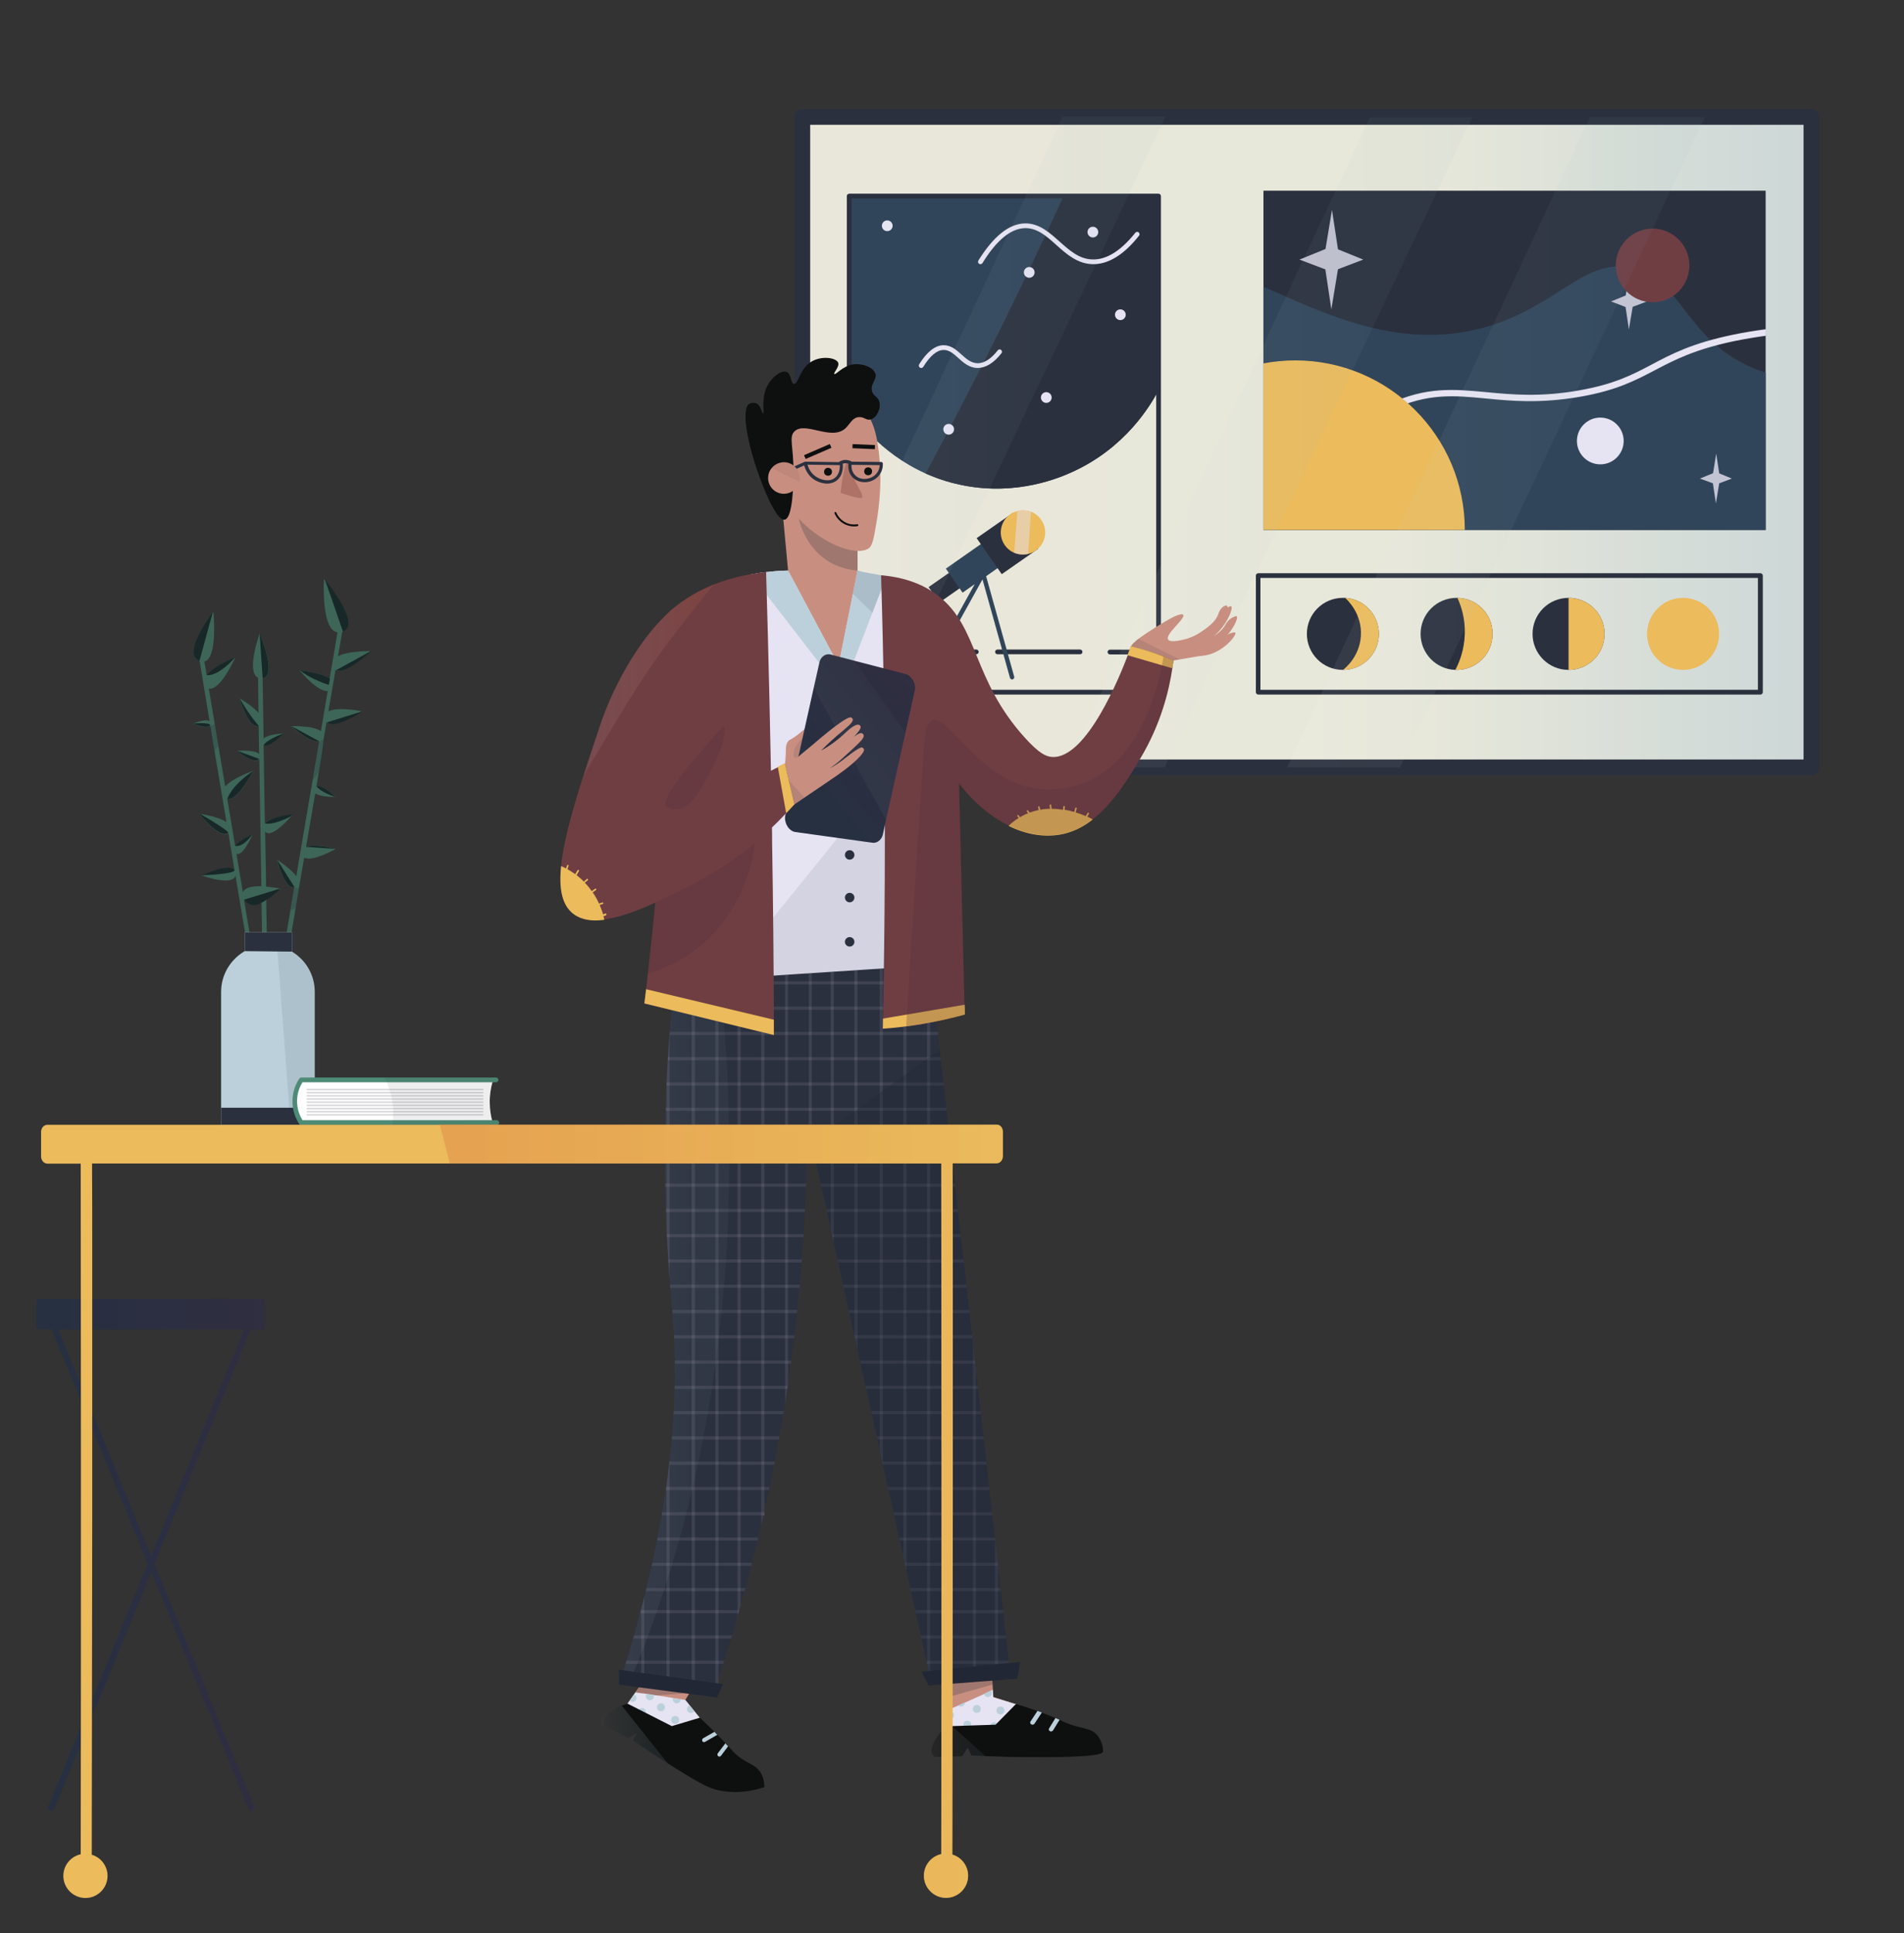 <?xml version="1.0" encoding="utf-8"?>
<!-- Generator: Adobe Illustrator 22.1.0, SVG Export Plug-In . SVG Version: 6.00 Build 0)  -->
<svg version="1.1" xmlns="http://www.w3.org/2000/svg" xmlns:xlink="http://www.w3.org/1999/xlink" x="0px" y="0px"
	 viewBox="0 0 1205.6 1223.6" style="enable-background:new 0 0 1205.6 1223.6;" xml:space="preserve">
<rect x="0" y="0" width="1205.6" height="1223.6" fill="#333333" stroke="none"/>
<style type="text/css">
	.st0{fill:#F4F9F9;}
	.st1{fill:#F9E8E2;}
	.st2{fill:#DEDED9;}
	.st3{opacity:0.96;}
	.st4{fill:url(#SVGID_1_);}
	.st5{fill:#2B303E;}
	.st6{fill:#31455A;}
	.st7{fill:#E6E3F2;}
	.st8{fill:#EBBB5C;}
	.st9{opacity:0.5;fill:#E6E3F2;}
	.st10{opacity:0.8;fill:#E6E3F2;}
	.st11{fill:#6F3E43;}
	.st12{opacity:6.000000e-02;fill:url(#SVGID_2_);}
	.st13{opacity:6.000000e-02;fill:url(#SVGID_3_);}
	.st14{opacity:6.000000e-02;fill:url(#SVGID_4_);}
	.st15{fill:#C88F80;}
	.st16{opacity:0.25;fill:#2B303E;}
	.st17{fill:#0E0F0F;}
	.st18{fill:#AF7266;}
	.st19{opacity:8.000000e-02;fill:#522D37;}
	.st20{fill:#BBD0DB;}
	.st21{opacity:9.000000e-02;fill:#2B303E;}
	.st22{opacity:0.12;fill:#2B303E;}
	.st23{opacity:0.15;fill:url(#SVGID_5_);}
	.st24{opacity:0.1;fill:url(#SVGID_6_);}
	.st25{opacity:0.1;fill:#E6E3F2;}
	.st26{opacity:6.000000e-02;fill:url(#SVGID_7_);}
	.st27{opacity:0.32;fill:#212734;}
	.st28{fill:#212734;}
	.st29{opacity:0.26;fill:#522D37;}
	.st30{fill:url(#SVGID_8_);}
	.st31{opacity:4.000000e-02;fill:url(#SVGID_9_);}
	.st32{opacity:0.12;fill:url(#SVGID_10_);}
	.st33{fill:#3D6658;}
	.st34{fill:#182828;}
	.st35{fill:#FFFFFF;}
	.st36{fill:#4E8B76;}
	.st37{opacity:0.18;fill:#2F2B33;}
	.st38{opacity:8.000000e-02;fill:#2B303E;}
	.st39{fill:url(#chair_1_);}
	.st40{opacity:0.5;fill:url(#SVGID_11_);}
</style>

<g id="main">
	<g id="general">
		<g id="board_general">
			<g class="st3">
				<linearGradient id="SVGID_1_" gradientUnits="userSpaceOnUse" x1="508.01" y1="279.845" x2="1147.01" y2="279.845">
					<stop  offset="0" style="stop-color:#F0EEE1"/>
					<stop  offset="0.608" style="stop-color:#EFEFE1"/>
					<stop  offset="1" style="stop-color:#D2DEDE"/>
				</linearGradient>
				<rect x="508" y="74" class="st4" width="639" height="411.7"/>
				<path class="st5" d="M1147,490.7H508c-2.8,0-5-2.2-5-5V74c0-2.8,2.2-5,5-5h639c2.8,0,5,2.2,5,5v411.7
					C1152,488.5,1149.8,490.7,1147,490.7z M513,480.7h629V79H513V480.7z"/>
			</g>
			<g>
				<path class="st5" d="M683.9,414.1h-52.3c-0.8,0-1.5-0.7-1.5-1.5s0.7-1.5,1.5-1.5h52.3c0.8,0,1.5,0.7,1.5,1.5
					S684.8,414.1,683.9,414.1z"/>
				<path class="st5" d="M731.6,414.2h-28.8c-0.8,0-1.5-0.7-1.5-1.5s0.7-1.5,1.5-1.5h28.8c0.8,0,1.5,0.7,1.5,1.5
					S732.4,414.2,731.6,414.2z"/>
				<path class="st5" d="M618.2,414.1h-78.5c-0.8,0-1.5-0.7-1.5-1.5s0.7-1.5,1.5-1.5h78.5c0.8,0,1.5,0.7,1.5,1.5
					S619,414.1,618.2,414.1z"/>
				<path class="st6" d="M733.6,246.9c-4.5,8.6-20.6,36.8-55.7,52.3c-11.4,5.1-39.4,15.3-73.4,6.8c-0.2,0-0.3-0.1-0.4-0.1
					c-0.1,0-0.6-0.1-1.3-0.3c-6-1.6-11.5-3.6-16.7-5.9c-29.5-13.2-45.1-35.9-49.1-42.1V123.4h195.9L733.6,246.9z"/>
				<path class="st5" d="M733.6,246.9c-4.5,8.6-20.6,36.8-55.7,52.3c-11.4,5.1-39.4,15.3-73.4,6.8c-0.2,0-0.3-0.1-0.4-0.1
					c-0.1,0-0.6-0.1-1.3-0.3c-6-1.6-11.5-3.6-16.7-5.9c15.4-28.6,30.8-58.2,46.1-89c14.7-29.6,28.5-58.7,41.5-87.2h59.1L733.6,246.9
					z"/>
				<g id="lines_1_">
					<path class="st7" d="M692.3,167.2c-0.1,0-0.3,0-0.4,0c-9.7-0.2-16.5-6.3-23.1-12.2c-6.1-5.5-11.9-10.6-19.4-10.6
						c-0.1,0-0.3,0-0.4,0c-8.9,0.2-18,7.6-26.9,22.1c-0.4,0.7-1.4,0.9-2.1,0.5c-0.7-0.4-0.9-1.4-0.5-2.1
						c9.6-15.4,19.5-23.3,29.4-23.5c9-0.2,15.5,5.7,21.9,11.4c6.2,5.5,12.5,11.3,21.1,11.4c8.8,0.2,17.9-5.5,27-16.9
						c0.5-0.6,1.5-0.8,2.1-0.2c0.6,0.5,0.8,1.5,0.2,2.1C711.8,161.1,702,167.2,692.3,167.2z"/>
					<path class="st7" d="M619,232.9c-0.1,0-0.1,0-0.2,0c-5.1-0.1-8.8-3.4-12-6.3c-3-2.7-5.8-5.2-9.4-5.1
						c-4.2,0.1-8.5,3.7-12.8,10.7c-0.4,0.7-1.4,0.9-2.1,0.5c-0.7-0.4-0.9-1.4-0.5-2.1c4.9-7.9,10.1-12,15.3-12.1
						c4.8-0.1,8.2,2.9,11.5,5.9c3.1,2.8,6.1,5.4,10.1,5.5c0.1,0,0.1,0,0.2,0c4.1,0,8.4-2.7,12.7-8.2c0.5-0.6,1.5-0.8,2.1-0.2
						s0.8,1.5,0.2,2.1C629.2,229.8,624.1,232.9,619,232.9z"/>
				</g>
				<g id="stars_1_">
					<circle class="st7" cx="709.4" cy="199.2" r="3.4"/>
					<circle class="st7" cx="561.8" cy="142.9" r="3.4"/>
					<circle class="st7" cx="692" cy="146.9" r="3.4"/>
					<circle class="st7" cx="600.7" cy="271.7" r="3.4"/>
					<circle class="st7" cx="662.5" cy="251.6" r="3.4"/>
					<circle class="st7" cx="651.7" cy="172.4" r="3.4"/>
				</g>
				<g id="telescope">
					
						<rect x="588.8" y="363.2" transform="matrix(0.82 -0.573 0.573 0.82 -102.941 411.139)" class="st5" width="26.1" height="11.9"/>
					<path class="st6" d="M638.5,354.8l-10.6-15.2l-29,20.3l10.6,15.2l7.7-5.4c-31,55.6-31,56.3-31,56.8c0,0.8,0.6,1.4,1.4,1.4
						c0.7,0,1.2-0.4,1.4-1c1-2.4,19.7-36.1,33.1-60.2l17.4,62.3c0.2,0.7,1,1.2,1.7,1c0,0,0,0,0,0c0.7-0.2,1.2-1,1-1.7l-17.8-63.6
						L638.5,354.8z"/>
					<polygon class="st5" points="657.4,347.3 634.3,363.4 618.4,340.6 641.5,324.5 641.5,324.6 657.3,347.2 					"/>
					<path class="st8" d="M661.3,333.2c2.1,7.5-2.3,15.2-9.8,17.3c-0.2,0-0.3,0.1-0.5,0.1c-3,0.7-6.1,0.4-8.8-0.7
						c-3.8-1.6-6.8-4.9-8-9.1c-2.1-7.5,2.3-15.2,9.8-17.3c0.1,0,0.2,0,0.3-0.1c2.9-0.8,5.9-0.5,8.6,0.5
						C656.8,325.5,660,328.8,661.3,333.2z"/>
					<path class="st9" d="M652.8,323.9l-1.8,26.7c-3,0.7-6.1,0.4-8.8-0.7l2-26.5C647.2,322.6,650.2,322.9,652.8,323.9z"/>
				</g>
				<path id="frame_1_" class="st5" d="M733.6,439.6H537.7c-0.8,0-1.5-0.7-1.5-1.5v-314c0-0.8,0.7-1.5,1.5-1.5h195.9
					c0.8,0,1.5,0.7,1.5,1.5v314C735.1,438.9,734.4,439.6,733.6,439.6z M539.2,436.6h192.9v-311H539.2V436.6z"/>
			</g>
			<g id="screen2">
				<rect x="800" y="120.7" class="st5" width="318" height="214.7"/>
				<path class="st6" d="M1118,235.9v99.5H800V181.5c37.5,16.2,88.9,43,146.3,23.8c42.6-14.3,59.8-44.3,89.9-34.9
					c30,9.4,31.4,45,75.1,63.1C1113.7,234.4,1115.9,235.2,1118,235.9z"/>
				<g id="stars">
					<polygon class="st10" points="1033.8,194.2 1042.9,190.8 1033.8,187.1 1031.7,173 1029.4,187 1020.1,190.8 1029.3,194.3 
						1031.4,208.5 					"/>
					<polygon class="st10" points="1088.6,305.9 1096.6,302.9 1088.6,299.6 1086.7,287.1 1084.7,299.5 1076.4,302.9 1084.6,305.9 
						1086.5,318.6 					"/>
					<polygon class="st10" points="847.2,170.4 863.2,164.3 847.2,157.8 843.4,132.8 839.3,157.6 822.8,164.3 839.2,170.5 
						843,195.8 					"/>
				</g>
				<path class="st7" d="M1118,208.4c-6.9,0.9-13.7,2-20.4,3.4c-26.2,5.4-39.3,12.3-51.9,19c-12.1,6.4-23.6,12.4-45.9,16.3
					c-24.7,4.4-42.8,2.6-58.8,1.1c-20.3-1.9-37.9-3.6-61.8,7.6c-8.3,3.9-13.6,7.6-18.2,10.9c-6,4.2-11.2,7.9-21.4,10.8
					c-12.3,3.5-25.5,4.2-39.5,2.2v4.1c9.8,1.4,19.3,1.5,28.4,0.2c4.2-0.6,8.3-1.4,12.3-2.6c10.9-3.1,16.3-7,22.6-11.4
					c4.5-3.2,9.6-6.7,17.6-10.5c22.9-10.8,39.9-9.2,59.7-7.3c16.2,1.6,34.6,3.3,59.9-1.1c22.9-4,34.7-10.2,47.1-16.7
					c12.4-6.5,25.3-13.3,50.9-18.6c6.5-1.3,13-2.4,19.6-3.3V208.4z"/>
				<g id="planets">
					<circle class="st11" cx="1046.4" cy="168" r="23.3"/>
					<circle class="st7" cx="1013.3" cy="279.1" r="14.8"/>
					<path class="st8" d="M927.5,335.4H800V230c6.5-1.2,13.2-1.9,20.1-1.9C879.4,228.1,927.5,276.1,927.5,335.4z"/>
				</g>
			</g>
			<g id="screen3">
				<path id="frame" class="st5" d="M1114.7,439.6h-318c-0.8,0-1.5-0.7-1.5-1.5v-73.8c0-0.8,0.7-1.5,1.5-1.5h318
					c0.8,0,1.5,0.7,1.5,1.5v73.8C1116.2,438.9,1115.5,439.6,1114.7,439.6z M798.1,436.6h315v-70.8h-315V436.6z"/>
				<g id="moon2">
					<path class="st5" d="M945.1,401.2c0,12.6-10.2,22.8-22.8,22.8c-0.3,0-0.5,0-0.8,0c-12.2-0.4-22-10.5-22-22.8
						c0-12.6,10.2-22.8,22.8-22.8c0.2,0,0.3,0,0.5,0C935.2,378.6,945.1,388.8,945.1,401.2z"/>
					<path class="st8" d="M945.1,401.2c0,12.6-10.2,22.8-22.8,22.8c-0.3,0-0.5,0-0.8,0c2.4-4.5,5.7-12.4,6-22.8
						c0.3-9.8-2.3-17.7-4.7-22.8C935.2,378.6,945.1,388.8,945.1,401.2z"/>
				</g>
				<circle id="moon4" class="st8" cx="1065.7" cy="401.2" r="22.8"/>
				<g id="moon3">
					<circle class="st5" cx="993.2" cy="401.2" r="22.8"/>
					<path class="st8" d="M1016,401.2c0,12.6-10.2,22.8-22.8,22.8v-45.6C1005.8,378.4,1016,388.6,1016,401.2z"/>
				</g>
				<g id="moon1">
					<path class="st5" d="M873.1,401.2c0,12.5-10,22.6-22.4,22.8c-0.1,0-0.2,0-0.4,0c-12.6,0-22.8-10.2-22.8-22.8
						s10.2-22.8,22.8-22.8c0.5,0,1,0,1.4,0C863.7,379.1,873.1,389,873.1,401.2z"/>
					<path class="st8" d="M873.1,401.2c0,12.5-10,22.6-22.4,22.8c-0.1,0-0.2,0-0.3,0c1.4-1.1,10.5-8.5,11.3-21.5
						c0.9-14-8.6-22.9-10-24.1C863.7,379.1,873.1,389,873.1,401.2z"/>
				</g>
			</g>
			<linearGradient id="SVGID_2_" gradientUnits="userSpaceOnUse" x1="814.93" y1="279.845" x2="1079.64" y2="279.845">
				<stop  offset="0" style="stop-color:#FFFFFF"/>
				<stop  offset="0.778" style="stop-color:#85AAB0"/>
			</linearGradient>
			<path class="st12" d="M1079.6,74l-21.9,46.7l-10,21.4l-1.2,2.6l-18,38.3l-1.7,3.6L1013,216l-11.8,25.2l-5.9,12.5l-22.7,48.3
				l-2.2,4.7l-8,17l-5.5,11.7l-3.5,7.5l-22.5,48L918,418.4L901.8,453l-8.2,17.6l-7.1,15.1h-71.5c0.9-1.8,1.7-3.7,2.6-5.6
				c2.7-5.8,5.5-11.7,8.2-17.7c5.5-11.8,11.1-23.9,16.9-36.2c0.4-0.8,0.7-1.5,1.1-2.3c2.2-4.6,4.3-9.3,6.5-14
				c4.2-9.1,8.5-18.2,12.8-27.5c7.2-15.5,14.5-31.2,21.9-46.9c2.2-4.7,4.4-9.4,6.5-14.1c3-6.5,6.1-13,9.1-19.5
				c0.6-1.3,1.2-2.6,1.8-3.9c5.7-12.2,11.4-24.5,17-36.6c13.3-28.6,26.4-56.6,38.9-83.4c7.1-15.3,14.1-30.2,20.7-44.5
				c2-4.3,4-8.5,5.9-12.7c7.7-16.6,15-32.3,21.8-46.7H1079.6z"/>
			<linearGradient id="SVGID_3_" gradientUnits="userSpaceOnUse" x1="675.31" y1="279.845" x2="932.3" y2="279.845">
				<stop  offset="0" style="stop-color:#FFFFFF"/>
				<stop  offset="0.778" style="stop-color:#85AAB0"/>
			</linearGradient>
			<path class="st13" d="M932.3,74l-22.1,46.7l-41.1,86.8l-12.7,26.8l-20.9,44.2l-2.2,4.6l-24.8,52.3l-71.1,150.3h-62.1
				c7.4-15.9,14.8-31.7,22.2-47.6c12-25.7,24-51.5,36-77.2c22.1-47.4,44.3-94.9,66.4-142.3c4.8-10.2,9.6-20.5,14.3-30.7
				c3.5-7.6,7.1-15.1,10.6-22.7c0.3-0.7,0.6-1.4,1-2v0c6.6-14.1,13.2-28.2,19.8-42.3c7.3-15.6,14.5-31.1,21.8-46.7H932.3z"/>
			<linearGradient id="SVGID_4_" gradientUnits="userSpaceOnUse" x1="508.01" y1="279.845" x2="737.93" y2="279.845">
				<stop  offset="0" style="stop-color:#FFFFFF"/>
				<stop  offset="0.778" style="stop-color:#85AAB0"/>
			</linearGradient>
			<path class="st14" d="M737.9,74L730,90.7l-15.5,32.8l-0.3,0.7l-6.3,13.3l-13.3,28.2l-27.8,58.6L654.1,251l-20.9,44.2l-2.2,4.6
				l-4.5,9.4l-20.3,42.9l-40.7,86l-22.5,47.6h-35v-58.2c7.8-16.7,15.5-33.3,23.3-49.9c2.1-4.5,4.2-9,6.3-13.6
				c11.2-24.1,22.5-48.2,33.7-72.3c8.8-18.8,17.6-37.6,26.4-56.5c4.8-10.2,9.6-20.5,14.3-30.7c3.5-7.6,7.1-15.1,10.6-22.7
				c0.3-0.7,0.6-1.4,1-2.1c5.3-11.4,10.6-22.8,15.9-34.2c1.3-2.7,2.5-5.5,3.8-8.2c2.1-4.4,4.1-8.9,6.2-13.3c0.1-0.2,0.2-0.5,0.3-0.7
				c5.1-10.9,10.2-21.8,15.3-32.8c2.6-5.6,5.2-11.1,7.8-16.7H737.9z"/>
		</g>
		<g id="teacher">
			<g id="neck">
				<path class="st15" d="M543,340.1v25c-3,21.7-6,43.3-9,65c-4.4-7.3-8.7-15-13-23c-8.5-15.9-15.8-31.4-22-46
					c-1.3-14.3-2.7-28.7-4-43c5.3,3,11,5.9,16.9,8.8c0.7,0.4,1.5,0.7,2.2,1.1C524.2,332.8,533.9,336.8,543,340.1z"/>
				<path class="st16" d="M543,340.1v21c-4.7-0.3-10.4-1.5-16.2-4.5c-17.9-9.5-21.3-28.9-21.7-31.2c2.3,0.5,4.5,1.1,6.8,1.6
					c0.7,0.4,1.5,0.7,2.2,1.1C524.2,332.8,533.9,336.8,543,340.1z"/>
			</g>
			<g id="head_general">
				<path id="head" class="st15" d="M550,347.1c-12.1,8-54.6-14.8-59.6-48.7c-2.5-17.3,4-41.3,20.9-48c11.3-4.5,26.7-1.8,34.6,6.7
					c0.8,0.9,1.3,1.7,2,2.7c5.1,7.3,6.9,14.7,8,22.3c3.1,20.3,0.9,38-1,49C553.3,340.7,552.4,345.6,550,347.1z"/>
				<path id="smile" class="st17" d="M540.9,333.2c-1.6,0-3.5-0.3-5.6-1.2c-4.3-2-6.3-5.6-6.9-7.1c-0.1-0.3,0-0.7,0.3-0.8
					c0.3-0.1,0.7,0,0.8,0.3c0.6,1.4,2.4,4.7,6.3,6.5c2.7,1.2,5.3,1.2,7,0.9c0.3-0.1,0.6,0.2,0.7,0.5c0.1,0.3-0.2,0.6-0.5,0.7
					C542.4,333.1,541.7,333.2,540.9,333.2z"/>
				<g id="eyes">
					<circle class="st17" cx="524.3" cy="298.6" r="2.5"/>
					<circle class="st17" cx="549.7" cy="298.3" r="2.5"/>
				</g>
				<g id="brows">
					
						<rect x="508.8" y="284.4" transform="matrix(0.918 -0.397 0.397 0.918 -70.885 229.014)" class="st17" width="17.8" height="2.6"/>
					
						<rect x="539.8" y="281.3" transform="matrix(-0.999 -4.295144e-02 4.295144e-02 -0.999 1081.124 588.493)" class="st17" width="14.2" height="2.6"/>
				</g>
				<path id="nose" class="st18" d="M537,292.1c0.5,2.1,1.4,5.3,3,9c3.4,8.2,7.1,12.4,5.8,13.8c-0.7,0.7-2.8,0.2-7-0.9
					c-2.7-0.7-4.9-1.5-6.6-2.1c0.4-3.6,1-7.6,1.8-11.8c0.6-2.8,1.3-5.5,2-8C536.3,292.1,536.7,292.1,537,292.1z"/>
				<path id="glasses" class="st5" d="M558,292.4l-18.6-0.2c-0.8-0.5-2.4-1.2-4.5-1.1c-1.2,0.1-2.4,0.5-3.5,1.2
					c-0.1,0-0.1,0.1-0.2,0.2l-21.3-0.3c0,0,0,0,0,0c-0.1,0-0.3,0-0.4,0.1l-18,8c-0.5,0.2-0.7,0.8-0.5,1.3c0.2,0.4,0.5,0.6,0.9,0.6
					c0.1,0,0.3,0,0.4-0.1l16.9-7.5c0.7,2.4,2.5,6.9,7.2,9.5c1.2,0.6,4.1,2,7.4,2c1.9,0,4-0.5,5.9-1.9c4.7-3.6,4-10,3.9-10.7
					c0.4-0.1,0.9-0.3,1.4-0.3c0.8-0.1,1.6,0.1,2.2,0.3c-0.2,1.4-0.4,6.1,3.4,9.3c2,1.7,4.5,2.4,6.8,2.4c2.3,0,4.4-0.6,6.1-1.6
					c3.6-2.1,5.7-6,5.5-10.2C559,292.8,558.5,292.4,558,292.4z M528.6,302.5c-4.1,3.1-9.5,0.6-11.1-0.3c-4-2.2-5.6-6-6.2-8.1
					l20.5,0.3C531.8,296.2,531.6,300.2,528.6,302.5z M552.5,301.8c-2.8,1.6-7.4,2.2-10.6-0.6c-2.7-2.3-2.8-5.5-2.7-7l17.8,0.2
					C556.9,297.5,555.2,300.3,552.5,301.8z"/>
				<path id="hair" class="st17" d="M503.2,272.9c6.9-6.3,23,6.2,32-1.7c2.9-2.6,4.4-6.9,8.6-7.2c3.4-0.3,4.7,2.3,7.5,1.5
					c3.7-1,6.7-6.8,5.5-11.2c-0.9-3.4-3.6-3.3-4.6-6.6c-1.4-4.7,3.3-7.4,2.1-11.2c-1.3-4.2-8.7-6.8-14.5-5.8
					c-6.5,1.2-10.7,6.8-11.5,6c-0.8-0.7,3.5-4.6,2.4-7.2c-1.4-3.2-10.7-4.5-17.1-0.5c-7.3,4.5-8.1,14.4-10.9,14
					c-2.1-0.3-1.5-6.4-4.7-7.6c-3.3-1.3-9.4,3.3-12.3,9.1c-3.9,7.9-1.5,17.1-2.5,17.3c-0.8,0.1-1.2-5.4-4.6-6.6
					c-1.6-0.6-3.4,0-4,0.3c-5.2,2.8-1.6,21.7,3.1,36.9c3.7,11.8,13.4,37.7,19.2,36.5c5.3-1.1,5.5-24.3,5.5-29.6
					C502.6,282.2,499.2,276.6,503.2,272.9z"/>
				<g id="ear">
					<path class="st15" d="M506,305c-1,4-4.4,7.1-8.8,7.5c-5.5,0.5-10.3-3.6-10.8-9.1c-0.2-2.7,0.6-5.3,2.3-7.2c1.6-2,4-3.3,6.8-3.6
						c5.5-0.5,10.3,3.6,10.8,9.1C506.4,302.9,506.3,304,506,305z"/>
					<path class="st19" d="M506,305c-4.1-2.1-13.1-6.5-17.3-8.8c1.6-2,4-3.3,6.8-3.6c5.5-0.5,10.3,3.6,10.8,9.1
						C506.4,302.9,506.3,304,506,305z"/>
				</g>
			</g>
			<g>
				<path class="st7" d="M567,453.1c-0.2,11-0.3,21.9-0.6,32.7c-1,39.8-2.6,78.6-4.9,116.3c-0.5,7.7-0.9,15.4-1.5,23h-92
					c3.8-54.1,5.5-112.3,4-174c-0.7-29.4-2-57.8-4-85.4c2.6-0.9,5.1-1.6,7.5-2.1c0.4-0.1,0.7-0.2,1.1-0.2c1-0.2,3.6-0.8,8.4-1.3
					c3.5-0.4,8.3-0.9,14-1c10.7,20,21.3,40,32,60l12-60c3.2,0.9,5.7,1.4,7.5,1.7c1.3,0.2,3.9,0.6,7.5,1.3c0.2,0,0.5,0.1,0.8,0.2
					c0,0,0,0,0,0c0.8,0.2,1.6,0.5,2.4,0.7c1.8,0.6,3.7,1.3,5.8,2.2C567.4,395.4,567.4,424,567,453.1z"/>
				<path class="st20" d="M561.2,365.1l-8.8,22.7L533,438.1l-57.5-74.5c0.4-0.1,0.7-0.2,1.1-0.2c1-0.2,3.6-0.8,8.4-1.3
					c3.5-0.4,8.3-0.9,14-1c10.7,20,21.3,40,32,60l9.1-45.3l2.9-14.7c3.2,0.9,5.7,1.4,7.5,1.7c1.3,0.2,3.9,0.6,7.5,1.3
					c0.2,0,0.5,0.1,0.8,0.2c0,0,0,0,0,0C559.5,364.6,560.4,364.8,561.2,365.1z"/>
				<circle class="st5" cx="538" cy="541.1" r="3"/>
				<circle class="st5" cx="538" cy="568.1" r="3"/>
				<circle class="st5" cx="538" cy="596.1" r="3"/>
				<path class="st21" d="M566.4,485.8c4,32.1,5.1,68.3,0.7,107.6c-0.8,6.9-1.7,13.6-2.7,20.1c-29,2.1-58,4.2-87,6.3l-8.4-13.5
					L566.4,485.8z"/>
				<path class="st22" d="M561.2,365.1l-8.8,22.7l-12.4-12l2.9-14.7c3.2,0.9,5.7,1.4,7.5,1.7c1.3,0.2,3.9,0.6,7.5,1.3
					c0.2,0,0.5,0.1,0.8,0.2c0,0,0,0,0,0C559.5,364.6,560.4,364.8,561.2,365.1z"/>
			</g>
			<g id="legs">
				<path class="st15" d="M443,1087.1c-2.8,3.1-5.5,6.3-8.3,9.4c-2.2,2.5-4.5,5-6.7,7.6c-21.3-13.2-33.3-20.6-34-21
					c0.1-0.1,0.3-0.5,0.8-1.2c0.1-0.1,0.2-0.3,0.3-0.4c0.1-0.2,0.2-0.3,0.3-0.5c0.8-1.1,1.8-2.6,3.2-4.6c0.5-0.6,0.9-1.3,1.5-2.1
					c0.4-0.6,0.9-1.3,1.4-2c0.2-0.3,0.5-0.7,0.7-1.1c2.4-3.4,5.3-7.5,8.8-12.6c2.6-3.7,5.6-7.9,8.9-12.6c7.3,5.7,14.7,11.3,22,17
					c-0.2,0.2-0.3,0.5-0.5,0.8c-1.6,2.5-3.1,5.1-4.7,7.6c-0.9,1.5-1.9,3.1-2.8,4.6c0.9,1.1,1.7,2.1,2.6,3.2c1,1.2,2,2.5,3,3.7
					C440.7,1084.4,441.9,1085.8,443,1087.1z"/>
				<polygon class="st15" points="644.1,1078.9 633,1098.1 599,1095.1 599,1060.1 628,1058.1 628.5,1066.2 628.7,1069.5 629,1074.1 
									"/>
				<polygon class="st16" points="628.5,1066.2 599,1074.5 599,1060.1 628,1058.1 				"/>
				<path class="st16" d="M441.5,1063.9c-1.6,2.5-3.1,5.1-4.7,7.6l-21.3,1.6l-15.3,1.2c0.4-0.6,0.9-1.3,1.4-2
					c0.2-0.3,0.5-0.7,0.7-1.1c2.4-3.4,5.3-7.5,8.8-12.6L441.5,1063.9z"/>
			</g>
			<g id="socks">
				<path class="st7" d="M443,1087.1c-2.8,3.1-5.5,6.3-8.3,9.4l-9.7,2.6l-30.1-17.2c0.1-0.1,0.2-0.3,0.3-0.4
					c0.1-0.2,0.2-0.3,0.3-0.5c0.8-1.1,1.8-2.6,3.2-4.6c0.5-0.6,0.9-1.3,1.5-2.1c0.4-0.6,0.9-1.3,1.4-2c0.2-0.3,0.5-0.7,0.7-1.1
					c1.9,0.2,4.4,0.6,7.1,0.9c1.4,0.2,2.9,0.4,4.5,0.7c0.5,0.1,1.1,0.2,1.6,0.2c3.5,0.5,7.2,1.1,10.6,1.7c1.7,0.3,3.3,0.5,4.9,0.8
					c1.1,0.2,2.1,0.3,3,0.5c0.9,1.1,1.7,2.1,2.6,3.2c1,1.2,2,2.5,3,3.7C440.7,1084.4,441.9,1085.8,443,1087.1z"/>
				<path class="st7" d="M644.1,1078.9l-11.1,19.3l-34-3v-12.4c2.3-1,5-2.1,7.7-3.3c1.4-0.6,2.8-1.2,4.3-1.9c4.3-1.9,8.6-3.8,12-5.4
					c1.7-0.8,3.2-1.5,4.4-2.1c0.5-0.2,0.9-0.4,1.2-0.6l0.3,4.7L644.1,1078.9z"/>
				<g id="pattern_1_">
					<path class="st20" d="M403,1074.6c0,1.4-1.1,2.5-2.5,2.5c-0.7,0-1.3-0.3-1.8-0.7c0.8-1.2,1.8-2.5,2.8-4
						C402.4,1072.8,403,1073.7,403,1074.6z"/>
					<circle class="st20" cx="406.5" cy="1083.6" r="2.5"/>
					<path class="st20" d="M414,1073.6c0,1.4-1.1,2.5-2.5,2.5s-2.5-1.1-2.5-2.5c0-0.5,0.2-1,0.4-1.4c1.4,0.2,2.9,0.4,4.5,0.7
						C414,1073.2,414,1073.4,414,1073.6z"/>
					<circle class="st20" cx="418.5" cy="1080.6" r="2.5"/>
					<path class="st20" d="M431,1075.6c0,1.4-1.1,2.5-2.5,2.5s-2.5-1.1-2.5-2.5c0-0.3,0-0.5,0.1-0.8
						C427.8,1075.1,429.5,1075.4,431,1075.6z"/>
					<circle class="st20" cx="427.5" cy="1088.6" r="2.5"/>
					<circle class="st20" cx="601.5" cy="1085.6" r="2.5"/>
					<circle class="st20" cx="612.5" cy="1091.6" r="2.5"/>
					<circle class="st20" cx="618.5" cy="1081.6" r="2.5"/>
					<path class="st20" d="M611,1077.5v0.1c0,1.4-1.1,2.5-2.5,2.5c-0.7,0-1.3-0.3-1.8-0.8C608.1,1078.8,609.6,1078.2,611,1077.5z"/>
					<path class="st20" d="M628,1071.6c0,1.4-1.1,2.5-2.5,2.5c-1.2,0-2.2-0.9-2.5-2c1.7-0.8,3.2-1.5,4.4-2.1
						C627.8,1070.5,628,1071.1,628,1071.6z"/>
					<circle class="st20" cx="633.5" cy="1082.6" r="2.5"/>
					<circle class="st20" cx="629.5" cy="1092.6" r="2.5"/>
					<path class="st20" d="M439.6,1083c-0.4,0.7-1.2,1.2-2.1,1.2c-1.4,0-2.5-1.1-2.5-2.5c0-1.1,0.7-2,1.6-2.3
						C437.6,1080.5,438.6,1081.8,439.6,1083z"/>
				</g>
			</g>
			<g id="shoes">
				<path class="st17" d="M484,1131.1c-12.7,4.2-22.6,3.4-29,2c-5.7-1.2-10.4-3.4-29-15c-1-0.6-2-1.3-3-1.9
					c-6.7-4.2-14.2-9.1-22.4-14.6l2.4-4.8l-5.8,3.1l-15.1-7.7c-0.6-0.8-0.8-1.5-0.9-2.2c-0.3-3.5,4.7-7.5,12.6-10.5
					c1.1-0.4,2.4-0.9,3.6-1.2l28,14.2c5.9-1.8,11.8-3.5,17.7-5.3c3.5,3.2,6.6,6.2,9.2,8.8c0.7,0.7,1.3,1.3,1.9,1.9
					c1.9,2,3.6,3.8,5.1,5.3c0.2,0.3,0.5,0.5,0.7,0.8c0.4,0.4,0.7,0.8,1,1.1c3.1,3.4,4.3,4.8,7,6.9c6.2,4.7,9.9,4.8,13,9
					C482.4,1123,483.9,1126.1,484,1131.1z"/>
				<path class="st20" d="M454.2,1098l-7.8,4.5c-0.4,0.2-0.8,0.2-1.2,0c-0.2-0.1-0.4-0.3-0.5-0.5c-0.3-0.6-0.1-1.4,0.5-1.8l7.2-4.1
					C452.9,1096.8,453.6,1097.4,454.2,1098z"/>
				<path class="st20" d="M461,1105.3l-4.5,6c-0.3,0.4-0.7,0.5-1.1,0.5c-0.2,0-0.5-0.1-0.7-0.3c-0.5-0.5-0.6-1.3-0.2-1.8l4.8-6.3
					c0.2,0.3,0.5,0.5,0.7,0.8C460.4,1104.5,460.7,1104.9,461,1105.3z"/>
				<path class="st17" d="M698.4,1108.7c-0.3,3.8-36.2,3.5-49.4,3.4c-6.3,0-14.8-0.2-24.9-0.6c-2.9-0.1-6-0.3-9.1-0.4
					c-0.7-1.7-1.5-3.3-2.2-5l-3.6,5.5l-16.9,0.6c-0.9-0.4-1.5-1-1.8-1.5c-2.2-3.4,1.3-10.6,8.5-18.1l4-0.1l27.4-0.9
					c4.3-4.4,8.6-8.8,12.9-13.1c5.3,1.6,9.9,3.1,13.7,4.5c1,0.3,1.9,0.7,2.7,1c1.2,0.5,2.4,0.9,3.4,1.3c2.2,0.8,3.9,1.6,5.3,2.2
					c1,0.4,1.8,0.8,2.6,1.1c3.5,1.6,4.7,2.3,9.1,3.6c7.5,2.2,10.7,2.1,14,5.3C696.5,1099.9,698.7,1104.8,698.4,1108.7z"/>
				<path class="st20" d="M659.7,1083.9l-4.7,7.1c-0.3,0.4-0.7,0.6-1.2,0.6c-0.3,0-0.5-0.1-0.8-0.2c-0.7-0.4-0.9-1.2-0.5-1.8
					l4.4-6.7C657.9,1083.3,658.8,1083.6,659.7,1083.9z"/>
				<path class="st20" d="M670.9,1088.5l-4.1,6.7c-0.3,0.4-0.7,0.6-1.2,0.7c-0.3,0-0.5,0-0.8-0.2c-0.7-0.4-0.9-1.2-0.5-1.8l4-6.5
					C669.3,1087.8,670.2,1088.2,670.9,1088.5z"/>
				<linearGradient id="SVGID_5_" gradientUnits="userSpaceOnUse" x1="381.179" y1="1097.87" x2="422.95" y2="1097.87">
					<stop  offset="0" style="stop-color:#FFFFFF"/>
					<stop  offset="0.778" style="stop-color:#85AAB0"/>
				</linearGradient>
				<path class="st23" d="M400.5,1101.6l2.4-4.8l-5.8,3.1l-15.1-7.7c-0.6-0.8-0.8-1.5-0.9-2.2c-0.3-3.5,4.7-7.5,12.6-10.5l29.2,36.7
					C416.3,1112,408.8,1107.1,400.5,1101.6z"/>
				<linearGradient id="SVGID_6_" gradientUnits="userSpaceOnUse" x1="589.766" y1="1102.315" x2="624.14" y2="1102.315">
					<stop  offset="0" style="stop-color:#FFFFFF"/>
					<stop  offset="0.778" style="stop-color:#85AAB0"/>
				</linearGradient>
				<path class="st24" d="M624.1,1111.6c-2.9-0.1-6-0.3-9.1-0.4c-0.7-1.7-1.5-3.3-2.2-5l-3.6,5.5l-16.9,0.6c-0.9-0.4-1.5-1-1.8-1.5
					c-2.2-3.4,1.3-10.6,8.5-18.1l4-0.1L624.1,1111.6z"/>
			</g>
			<g id="pants">
				<path class="st5" d="M640,1062.5c-16.7,1.3-33.3,2.5-50,3.8c-25.3-114.4-50.7-228.8-76.1-343.3c-1-4.4-2-8.8-2.9-13.2
					c0.1,45.4-2.6,96.3-10,151.4c-10.9,81-29.4,151.6-49,209.9c-18.1-1.4-36.2-2.9-54.2-4.3c-1.9-0.1-3.9-0.3-5.8-0.5
					c34.7-107.9,38-183.1,34-232.9c-1.7-21.1-8.3-82.3-3-165.8c1.2-19.5,2.8-35.5,4-46c9.5-0.6,19-1.2,28.6-1.9
					c44.5-2.9,89-5.8,133.4-8.7c2,17.7,4,35.5,6,53.2C610,797.1,625,929.8,640,1062.5z"/>
				<g>
					<path class="st25" d="M592.2,639.1H425.2c0.1-0.7,0.1-1.3,0.2-2h166.5C592,637.8,592.1,638.5,592.2,639.1z"/>
					<path class="st25" d="M590.4,623.1H426.8c0-0.5,0.1-1,0.2-1.5c2.8-0.2,5.5-0.4,8.3-0.5h154.8
						C590.2,621.8,590.3,622.5,590.4,623.1z"/>
					<path class="st25" d="M440,620.8v449.3c-0.7,0-1.3-0.1-2-0.2V621C438.7,620.9,439.3,620.9,440,620.8z"/>
					<path class="st25" d="M422.2,781.1c0,0.7,0.1,1.3,0.1,2c0.3,5,0.5,9.6,0.8,14c0.1,0.7,0.1,1.3,0.1,2c0.2,3.7,0.5,7.2,0.8,10.4
						v-10.4v-2v-14v-2v-14v-2v-14v-2v-14v-2v-14v-2v-14v-2v-14v-2v-14v-2v-14v-1.6c0,0.5-0.1,1.1-0.1,1.6c-0.3,4-0.6,8.2-0.9,12.5
						c0,0.5-0.1,1-0.1,1.5c0,0.7-0.1,1.3-0.1,2c-0.3,4.7-0.5,9.4-0.7,14h0v0.9v1.1v14v2v14v2v14v2v14v2v14v2v10L422.2,781.1z"/>
					<path class="st25" d="M424,924v145.2h-2V939.7c0.6-4.3,1.2-8.4,1.6-12.5c0.1-0.7,0.2-1.3,0.2-2C423.9,924.8,424,924.4,424,924z
						"/>
					<path class="st25" d="M408,1010.5v57.1c-0.7-0.1-1.3-0.1-2-0.2v-49.1C406.7,1015.7,407.3,1013.1,408,1010.5z"/>
					<path class="st25" d="M455,619.9v449.3h-2V620C453.7,620,454.3,619.9,455,619.9z"/>
					<path class="st25" d="M469,619V1016c-0.3,1-0.6,2.1-0.9,3.1c-0.2,0.7-0.4,1.3-0.6,2c-0.2,0.6-0.4,1.3-0.5,1.9v-404
						C467.7,619,468.3,619,469,619z"/>
					<path class="st25" d="M484,618v341.2h-0.6c-0.5,2-0.9,4.1-1.4,6.1V618.1C482.7,618.1,483.3,618,484,618z"/>
					<path class="st25" d="M499,617v258.4c-0.1,0.6-0.2,1.1-0.2,1.7c-0.1,0.7-0.2,1.3-0.3,2c-0.5,3.1-0.9,6.2-1.4,9.3V617.1
						C497.7,617.1,498.3,617,499,617z"/>
					<path class="st25" d="M514,616v107.4c-0.3-1.4-0.6-2.8-0.9-4.2c-0.2-0.7-0.3-1.3-0.4-2c-0.2-0.9-0.4-1.9-0.6-2.8v-98.2
						C512.7,616.1,513.3,616.1,514,616z"/>
					<path class="st25" d="M528,615.1v171.5c-0.2-1.1-0.5-2.3-0.8-3.4c-0.1-0.7-0.3-1.3-0.4-2c-0.3-1.2-0.5-2.4-0.8-3.6V615.2
						C526.7,615.2,527.3,615.1,528,615.1z"/>
					<path class="st25" d="M543,614.1v240.1c-0.5-2.4-1-4.8-1.6-7.1c-0.1-0.6-0.3-1.3-0.4-1.9v-231
						C541.7,614.2,542.3,614.2,543,614.1z"/>
					<path class="st25" d="M559,613.1v313.4c-0.1-0.4-0.2-0.9-0.3-1.3l-1.7-7.7V613.2C557.7,613.2,558.3,613.1,559,613.1z"/>
					<path class="st25" d="M574,612.1v382c-0.2-1-0.4-2-0.7-3c-0.1-0.7-0.3-1.3-0.4-2c-0.3-1.3-0.6-2.7-0.9-4V612.2
						C572.7,612.2,573.3,612.2,574,612.1z"/>
					<path class="st25" d="M589,611.1v450.7c-0.6-2.9-1.3-5.8-1.9-8.7H587V611.3C587.7,611.2,588.3,611.2,589,611.1z"/>
					<path class="st25" d="M603,735v330.3c-0.7,0-1.3,0.1-2,0.2V717.3c0.1,0.6,0.1,1.2,0.2,1.8c0.5,4.7,1.1,9.3,1.6,14
						C602.9,733.8,602.9,734.4,603,735z"/>
					<path class="st25" d="M618,867.8v196.4c-0.7,0-1.3,0.1-2,0.2V850.1c0.4,3.7,0.8,7.3,1.2,11c0.1,0.7,0.2,1.3,0.2,2
						C617.7,864.7,617.8,866.2,618,867.8z"/>
					<path class="st25" d="M632,991.1v72c-0.7,0-1.3,0.1-2,0.2V974c0,0.4,0.1,0.8,0.1,1.1c0.5,4.7,1,9.3,1.6,14
						C631.8,989.8,631.9,990.5,632,991.1L632,991.1z"/>
					<path class="st25" d="M594,655.1H423.9c0-0.6,0.1-1.1,0.1-1.6v-0.4h169.8C593.8,653.8,593.9,654.5,594,655.1z"/>
					<path class="st25" d="M595.8,671.1h-173c0-0.7,0.1-1.3,0.1-2h172.6C595.6,669.8,595.7,670.5,595.8,671.1z"/>
					<path class="st25" d="M597.6,687.1H422c0-0.4,0-0.8,0-1.1v-0.9h175.4C597.4,685.8,597.5,686.5,597.6,687.1z"/>
					<path class="st25" d="M599.4,703.1h-178c0-0.7,0-1.3,0.1-2h177.8C599.2,701.8,599.3,702.5,599.4,703.1z"/>
					<path class="st25" d="M511,717.1v2H421c0-0.7,0-1.3,0-2H511z"/>
					<path class="st25" d="M601.2,719.1h-88.1c-0.2-0.7-0.3-1.3-0.4-2H601v0.2C601.1,718,601.1,718.5,601.2,719.1z"/>
					<path class="st25" d="M510.8,733.1c0,0.7,0,1.3,0,2H421c0-0.7,0-1.3,0-2H510.8z"/>
					<path class="st25" d="M603,735.1h-86.4c-0.1-0.7-0.3-1.3-0.4-2h86.6C602.9,733.8,602.9,734.4,603,735.1
						C603,735.1,603,735.1,603,735.1z"/>
					<path class="st25" d="M510.4,749.1c0,0.7,0,1.3-0.1,2h-89.2c0-0.7,0-1.3,0-2H510.4z"/>
					<path class="st25" d="M604.8,751.1h-84.7c-0.2-0.7-0.3-1.3-0.4-2h84.9C604.7,749.8,604.7,750.5,604.8,751.1z"/>
					<path class="st25" d="M509.7,765.1c0,0.7-0.1,1.3-0.1,2h-88c0-0.7,0-1.3-0.1-2H509.7z"/>
					<path class="st25" d="M606.6,767.1h-82.9c-0.2-0.7-0.3-1.3-0.5-2h83.2C606.5,765.8,606.5,766.5,606.6,767.1z"/>
					<path class="st25" d="M508.8,781.1c0,0.7-0.1,1.3-0.1,2h-86.4c0-0.7-0.1-1.3-0.1-2H508.8z"/>
					<path class="st25" d="M608.4,783.1h-81.2c-0.1-0.7-0.3-1.3-0.4-2h81.4C608.3,781.8,608.4,782.5,608.4,783.1z"/>
					<path class="st25" d="M507.8,797.1c0,0.7-0.1,1.3-0.2,2h-84.3c0-0.7-0.1-1.3-0.1-2H507.8z"/>
					<path class="st25" d="M610.2,799.1h-79.5c-0.1-0.7-0.3-1.3-0.4-2H610C610.1,797.8,610.2,798.5,610.2,799.1z"/>
					<path class="st25" d="M506.4,813.1c-0.1,0.7-0.1,1.3-0.2,2h-81.8c0-0.7-0.1-1.3-0.2-2H506.4z"/>
					<path class="st25" d="M612,815.1h-77.7c-0.2-0.7-0.3-1.3-0.4-2h77.9C611.9,813.8,612,814.5,612,815.1z"/>
					<path class="st25" d="M504.8,829.1c-0.1,0.7-0.1,1.3-0.2,2h-78.8c-0.1-0.6-0.1-1.3-0.2-2H504.8z"/>
					<path class="st25" d="M613.9,831.1h-76c-0.2-0.7-0.3-1.3-0.5-2h76.2C613.7,829.8,613.8,830.5,613.9,831.1z"/>
					<path class="st25" d="M503,845.1c-0.1,0.7-0.1,1.3-0.2,2h-75.9c0-0.7-0.1-1.3-0.1-2H503z"/>
					<path class="st25" d="M615.7,847.1h-74.2c-0.1-0.6-0.3-1.3-0.4-1.9c0,0,0-0.1,0-0.1h74.5C615.5,845.8,615.6,846.5,615.7,847.1z
						"/>
					<path class="st25" d="M501,861.1c0,0,0,0.1,0,0.1c-0.1,0.6-0.2,1.2-0.3,1.9h-73.4c0-0.7,0-1.3,0-2H501z"/>
					<path class="st25" d="M617.5,863.1H545c-0.1-0.7-0.3-1.3-0.4-2h72.7C617.3,861.8,617.4,862.5,617.5,863.1z"/>
					<path class="st25" d="M498.8,877.1c-0.1,0.7-0.2,1.3-0.3,2h-71.3c0-0.7,0-1.3,0-2H498.8z"/>
					<path class="st25" d="M619.3,879.1h-70.8c-0.1-0.7-0.3-1.3-0.4-2h71C619.1,877.8,619.2,878.5,619.3,879.1z"/>
					<path class="st25" d="M496.2,893.1c-0.1,0.7-0.2,1.3-0.3,2h-69.4c0-0.7,0.1-1.3,0.1-2H496.2z"/>
					<path class="st25" d="M621.1,895.1h-69c-0.2-0.7-0.3-1.3-0.4-2h69.2C620.9,893.8,621,894.5,621.1,895.1z"/>
					<path class="st25" d="M493.5,909.1c-0.1,0.7-0.2,1.3-0.4,2h-67.8c0.1-0.7,0.1-1.3,0.2-2H493.5z"/>
					<path class="st25" d="M622.9,911.1h-67.3c-0.1-0.7-0.3-1.3-0.5-2h67.5C622.8,909.8,622.8,910.5,622.9,911.1z"/>
					<path class="st25" d="M490.5,925.1c-0.1,0.7-0.2,1.3-0.4,2h-66.5c0.1-0.7,0.2-1.3,0.2-2H490.5z"/>
					<path class="st25" d="M624.7,927.1h-65.5c-0.1-0.2-0.1-0.5-0.2-0.7c-0.1-0.4-0.2-0.9-0.3-1.3h65.8
						C624.5,925.8,624.6,926.5,624.7,927.1z"/>
					<path class="st25" d="M487.3,941.1c-0.1,0.7-0.3,1.3-0.4,2h-65.4c0.1-0.7,0.2-1.3,0.3-2H487.3z"/>
					<path class="st25" d="M626.5,943.1h-63.8c-0.2-0.7-0.3-1.3-0.5-2h64C626.4,941.8,626.4,942.5,626.5,943.1z"/>
					<path class="st25" d="M484,957.1v2h-65.1c0.1-0.7,0.2-1.3,0.3-2H484z"/>
					<path class="st25" d="M628.3,959.1h-62.1c-0.1-0.7-0.3-1.3-0.4-2h62.3C628.2,957.8,628.2,958.5,628.3,959.1z"/>
					<path class="st25" d="M480.2,973.1c-0.2,0.7-0.3,1.3-0.5,2H416c0.1-0.7,0.3-1.3,0.4-2H480.2z"/>
					<path class="st25" d="M630.1,975.1h-60.3c-0.1-0.7-0.3-1.3-0.4-2h60.6c0,0.3,0.1,0.6,0.1,0.9
						C630,974.4,630.1,974.8,630.1,975.1z"/>
					<path class="st25" d="M476.2,989.1c-0.2,0.7-0.3,1.3-0.5,2h-63.1c0.1-0.7,0.3-1.3,0.4-2H476.2z"/>
					<path class="st25" d="M631.9,991.1h-58.6c-0.1-0.7-0.3-1.3-0.4-2h58.8C631.8,989.8,631.9,990.5,631.9,991.1z"/>
					<path class="st25" d="M472,1005.1c-0.2,0.7-0.3,1.3-0.5,2h-62.6c0.2-0.7,0.3-1.3,0.5-2H472z"/>
					<path class="st25" d="M633.7,1007.1h-56.9c-0.2-0.7-0.3-1.3-0.4-2h57.1C633.6,1005.8,633.7,1006.5,633.7,1007.1z"/>
					<path class="st25" d="M468.1,1019.1c-0.2,0.7-0.4,1.3-0.6,2h-62.3c0.2-0.7,0.3-1.3,0.5-2H468.1z"/>
					<path class="st25" d="M635.3,1021.1H580c-0.1-0.7-0.3-1.3-0.4-2h55.6C635.2,1019.8,635.2,1020.5,635.3,1021.1z"/>
					<path class="st25" d="M463.5,1035.1c-0.2,0.7-0.4,1.3-0.6,2h-62c0.2-0.7,0.4-1.3,0.6-2H463.5z"/>
					<path class="st25" d="M637.1,1037.1h-53.6c-0.2-0.7-0.3-1.3-0.5-2h53.8C637,1035.8,637.1,1036.5,637.1,1037.1z"/>
					<path class="st25" d="M458.5,1051.1c-0.2,0.7-0.4,1.3-0.6,2h-61.8c0.2-0.7,0.4-1.3,0.6-2H458.5z"/>
					<path class="st25" d="M638.9,1053.1H587v-0.3c-0.1-0.6-0.2-1.1-0.4-1.7h52.1C638.8,1051.8,638.9,1052.5,638.9,1053.1z"/>
					<path class="st25" d="M455,1067.1v2h-33v-0.4c-4.7-0.4-9.3-0.8-14-1.1c-0.7-0.1-1.3-0.1-2-0.2c-1.4-0.1-2.7-0.2-4.1-0.3H455z"
						/>
				</g>
				<linearGradient id="SVGID_7_" gradientUnits="userSpaceOnUse" x1="392" y1="843.315" x2="461.805" y2="843.315">
					<stop  offset="0" style="stop-color:#FFFFFF"/>
					<stop  offset="0.778" style="stop-color:#85AAB0"/>
				</linearGradient>
				<path class="st26" d="M397.8,1066.8c-1.9-0.1-3.9-0.3-5.8-0.5c34.7-107.9,38-183.1,34-232.9c-1.7-21.1-8.3-82.3-3-165.8
					c1.2-19.5,2.8-35.5,4-46c9.5-0.6,19-1.2,28.6-1.9C463.6,691.3,477.2,881.1,397.8,1066.8z"/>
				<path class="st27" d="M640,1062.5c-16.7,1.3-33.3,2.5-50,3.8c-25.3-114.4-50.7-228.8-76.1-343.3l81.1-58.7
					C610,797.1,625,929.8,640,1062.5z"/>
				<polygon class="st28" points="583.5,1058.1 588,1066.8 644.1,1062.5 646,1051.9 				"/>
				<path class="st28" d="M391.8,1056.8c0.1,3.2,0.1,6.4,0.2,9.5c20.7,2.7,41.3,5.4,62,8.1l3.9-8.5
					C435.8,1062.9,413.8,1059.8,391.8,1056.8z"/>
			</g>
			<g id="pullover">
				<path class="st11" d="M490,655.1c-27.3-6.7-54.7-13.3-82-20c0.4-3,0.7-6,1.1-9c0.4-3.3,0.8-6.6,1.1-9.8
					c1.8-16,3.4-31.2,4.8-45.4c4.3-44.9,6.5-81.5,7.1-112.8c0,0,1.6-61.5,27-82c6.2-5,12.8-8.2,19-10.4c3-1,5.8-1.8,8.6-2.3
					c3-0.6,5.9-1.1,8.4-1.3v0c1.6,53.9,2.8,107.8,3.7,161.7v0c0.1-0.1,0.1-0.1,0,0c0.1,3.1,0.1,6.3,0.1,9.4
					c0.6,37.4,1,74.8,1.1,112.2C490,648.7,490,651.9,490,655.1z"/>
				<path class="st11" d="M611,642.1c-3.6,1-7.4,2-11.3,2.9c-4.8,1.1-9.8,2.1-15.1,3c-3.7,0.6-7.4,1.2-10.9,1.6
					c-5.1,0.7-10,1.1-14.7,1.5c0-2.1,0.1-4.3,0.1-6.4c0.8-38.8,1.2-78.2,1.2-118.3c0-55.3-0.8-109.4-2.4-162.2v0
					c0.2,0.1,0.5,0.1,0.8,0.2c0,0,0,0,0,0c2.3,0.6,5.1,1.6,8.2,3c2.2,1,4.6,2.3,7,3.8c24.5,15.9,30.9,72.8,32.5,96
					c0.4,6.2,0.5,10,0.5,10c0.1,6.3,0.3,12.7,0.4,19c1,45.4,2.2,90,3.4,139.8C610.9,638,611,640,611,642.1z"/>
				<path class="st8" d="M490,655.1c-27.3-6.7-54.7-13.3-82-20c0.4-3,0.7-6,1.1-9l80.9,19.3C490,648.7,490,651.9,490,655.1z"/>
				<path class="st8" d="M611,642.1c-7.9,2.2-16.8,4.2-26.4,5.9c-9.2,1.6-17.7,2.5-25.6,3.1c0-2.1,0.1-4.3,0.1-6.4l51.7-8.8
					C610.9,638,611,640,611,642.1z"/>
				<path class="st29" d="M477.9,533.5c0,0-4,62.8-67.8,82.9c1.8-16,3.4-31.2,4.8-45.4C437.3,560.9,461.9,547.9,477.9,533.5z"/>
				<path class="st29" d="M447,493.6c-5.4,9.4-10.5,18.2-18.5,18.5c-8.6,0.3-17.5-9.4-18.5-18.5c-2.2-21.1,38.7-43.4,47-36.5
					C463.4,462.4,451.6,485.6,447,493.6z"/>
			</g>
			<g id="finger_left_1_">
				<path class="st15" d="M513.9,458.9c-0.1,1.2-0.9,3.1-1.9,5c-1.5,3-3.4,6.1-4,7.2c-0.9,1.7-1.8,4-2,7.2c-0.1,1.4-0.1,3.1,0.1,4.9
					c-3.5,3.4-7.6,6.9-9.1,5.9c-0.7-0.5-0.4-1.8,0-5c1.2-9.8-0.2-11.7,1.9-14.7c1.1-1.6,1.1-0.5,6.1-4.3c4.9-3.7,8.1-7.3,8.8-6.7
					C514,458.5,513.9,458.8,513.9,458.9z"/>
				<path class="st22" d="M512,464c-1.5,3-3.4,6.1-4,7.2c-0.9,1.7-1.8,4-2,7.2c-2,1.7-3.6,2.1-3.5-1.2
					C502.6,472,507.8,467.1,512,464z"/>
			</g>
			<g id="tablet">
				<linearGradient id="SVGID_8_" gradientUnits="userSpaceOnUse" x1="505.305" y1="501.036" x2="583.682" y2="437.013">
					<stop  offset="0" style="stop-color:#263041"/>
					<stop  offset="1" style="stop-color:#302E41"/>
				</linearGradient>
				<path class="st30" d="M579.3,436.8l-6,27L561,519.1l-2,9.1c-0.7,3.3-3.7,5.6-6.5,5.2l-49-6.8c-0.6-0.1-1.1-0.3-1.6-0.5
					c-0.2-0.1-0.5-0.3-0.7-0.4c-4.1-2.7-4.4-7.8-4-9.3l18.1-81.3l3.6-16c0.8-3.5,4-5.7,7.1-4.8l15,3.9l32.7,8.5
					c0.8,0.2,1.5,0.6,2.1,1.2c0,0,3.1,2.6,3.5,5.9C579.5,434.6,579.5,435.7,579.3,436.8z"/>
				<linearGradient id="SVGID_9_" gradientUnits="userSpaceOnUse" x1="533.517" y1="473.28" x2="565.018" y2="447.548">
					<stop  offset="0" style="stop-color:#FFFFFF"/>
					<stop  offset="0.778" style="stop-color:#85AAB0"/>
				</linearGradient>
				<path class="st31" d="M573.3,463.8L561,519.1c-12.3-22.5-34.1-62.6-45.8-84.1l3.6-16c0.8-3.5,4-5.7,7.1-4.8l15,3.9L573.3,463.8z
					"/>
			</g>
			<g id="hand_right">
				<path class="st15" d="M782.2,400.5c1,1.5-7.5,12.3-18.9,14.3c-0.8,0.1-2.4,0.4-4.2,0.5l0,0l-12.2,2.1l-8.3,1.4l-10.5,1.8
					l-7.9,1.3c-1.2-0.4-2.6-0.9-4-1.6c-1.1-0.5-2.2-1.1-3.1-1.6c0-0.3,0-0.6,0-0.9c0.8-2,1.4-3.9,2-5.4c0.6-1.6,1-3,1.4-3.9
					c0.6-0.9,1.6-1.9,3.4-3.4c0.3-0.2,0.6-0.5,0.9-0.7c7.1-5.3,20.2-13.3,24.2-14.8c0.6-0.2,3.6-1.4,4.2-0.4
					c1.6,2.2-11.5,12.2-9.6,15.5c1.5,2.6,10.7-0.1,11.8-0.4c1.3-0.4,4.9-1.5,9-4.3c4.2-2.8,9.2-6.3,11-11.3c0.3-0.9,1-3.1,3-4.6
					c0.3-0.2,1.6-1.2,2.4-0.8c0.3,0.2,0.5,0.7,0.5,1.2c0.8-0.5,1.8-1,2.3-0.7c1.4,1.1-2.6,11.9-11.1,18.9c2.8-1.8,5.6-4.1,7.3-7.1
					c0.5-0.8,1.8-3.4,4.7-4.8c0.9-0.4,2.2-1.1,2.6-0.7c0.9,0.8-1.2,6.3-5.7,11.6c0.7-0.5,1.5-0.9,2.5-1.1
					C780.6,400.3,781.8,400,782.2,400.5z"/>
				<path class="st22" d="M746.9,417.3l-8.3,1.4l-10.5,1.8l-13-8.2c0.6-1.6,1-3,1.4-3.9c0.6-0.9,1.6-1.9,3.4-3.4
					c0.3-0.2,0.6-0.5,0.9-0.7C728.2,408,740.1,414,746.9,417.3z"/>
				<path class="st11" d="M743,418.1C743,418.2,743,418.2,743,418.1c-0.2,1.6-0.4,3.2-0.7,4.9c-2.1,14.2-7.2,35.2-20.3,57.1
					c-7.5,12.5-17,28.3-30,38.4c-6.2,4.8-13.1,8.3-21,9.6c-10.5,1.7-21.6-0.4-32.3-5.6c-11.2-5.5-22.1-14.5-31.2-26.4
					c-5.5-7-10.4-15.1-14.4-24c-1.6-4.8-3.1-9.7-4.7-14.5c-10.1-31.2-20.2-62.3-30.3-93.5c18.1,1.6,29.2,7.7,36,13
					c25.9,20.1,21.3,52.9,55,90c9.1,10,13.3,11.7,17,12c22.3,1.5,43.7-53.4,47.1-62c0.3-0.8,0.6-1.6,0.9-2.3c0.9-2.4,1.6-4.3,2-5.7
					c4.3,1,9,2.3,14,4c2.3,0.8,4.5,1.6,6.6,2.4C738.8,416.4,741,417.3,743,418.1z"/>
				<path class="st8" d="M688.5,516.9l1-1.8c0.1-0.2,0.1-0.5-0.2-0.7c-0.2-0.1-0.5-0.1-0.7,0.2l-1.1,1.9c-2.2-0.9-4.4-1.7-6.4-2.3
					l0.7-2.5c0.1-0.3-0.1-0.5-0.4-0.6c-0.3-0.1-0.5,0.1-0.6,0.4l-0.6,2.4c-2.1-0.6-4.1-1.1-6.1-1.4l0.2-1.9c0-0.3-0.2-0.5-0.5-0.5
					c-0.3,0-0.5,0.2-0.5,0.5l-0.2,1.9c-2.5-0.4-5-0.6-7.2-0.6l-0.3-2.3c0-0.3-0.3-0.5-0.6-0.4c-0.3,0-0.5,0.3-0.4,0.6l0.3,2.1
					c-2.2,0-4.2,0.2-6.2,0.6l-0.4-1.8c-0.1-0.3-0.3-0.4-0.6-0.4c-0.3,0.1-0.4,0.3-0.4,0.6l0.4,1.8c-2.1,0.4-4,1-5.7,1.6l-1-1.3
					c-0.2-0.2-0.5-0.3-0.7-0.1c-0.2,0.2-0.3,0.5-0.1,0.7l0.8,1.1c-1.9,0.7-3.6,1.6-5.1,2.5l-0.9-1.2c-0.2-0.2-0.5-0.3-0.7-0.1
					c-0.2,0.2-0.3,0.5-0.1,0.7l0.8,1.1c-2.6,1.6-4.7,3.4-6.4,5c10.7,5.3,21.8,7.3,32.3,5.6c7.9-1.3,14.9-4.8,21-9.6
					C690.8,517.9,689.7,517.4,688.5,516.9z"/>
				<path class="st8" d="M743,418.1C743,418.2,743,418.2,743,418.1c-0.2,1.6-0.4,3.2-0.7,4.9l-28.4-8.3c0.9-2.4,1.6-4.3,2-5.7
					c4.3,1,9,2.3,14,4C734.7,414.7,739.1,416.4,743,418.1z"/>
				<path class="st29" d="M743,418.1C743,418.2,743,418.2,743,418.1c-0.2,1.6-0.4,3.2-0.7,4.9c-2.1,14.2-7.2,35.2-20.3,57.1
					c-7.5,12.5-17,28.3-30,38.4c-6.2,4.8-13.1,8.3-21,9.6c-10.5,1.7-21.6-0.4-32.3-5.6c-11.2-5.5-22.1-14.5-31.2-26.4
					c1,45.4,2.2,90,3.4,139.8c0.1,2.1,0.1,4.1,0.2,6.2c-3.6,1-7.4,2-11.3,2.9c-4.8,1.1-9.8,2.1-15.1,3c-3.7,0.6-7.4,1.2-10.9,1.6
					c2.6-42.3,11.3-183.1,12.3-187.5c0.6-2.8,2.3-4.5,2.3-4.5c4.1-5.2,9.8,0.7,18.2,9.5c13.6,14.4,34.3,36.6,66.5,32
					c49-7,61.3-68.5,63.6-83.6C738.7,416.4,740.8,417.3,743,418.1z"/>
			</g>
			<g id="hand_left">
				<path class="st15" d="M547,474.1c0.2,0.5,0.7,2.3-7,9c-3,2.6-5.9,4.8-9,7c-1.3,0.9-11.2,7.7-21.6,14.7c-2.8,1.9-5.7,3.9-8.4,5.7
					c-4.3,2.9-8.2,5.6-11.2,7.6c0-7.3,0.1-14.7,0.1-22c1.9-2.5,3.7-4.8,5.5-6.8c3.2-3.7,6.2-6.7,8.6-9c2.7-2.5,3.3-2.9,5.7-4.9
					c1.9-1.5,2.9-2.4,5.2-4.3c13.7-11.8,22.2-17.8,24-17c0.1,0,0.8,0.3,1,1c1,2.7-6.8,7.1-17,17c-1.3,1.3-2.3,2.3-3,3
					c6.5-3.6,11-7.3,14-10c2.9-2.7,7.7-7.5,10.3-6.2c0,0,0,0,0,0c0,0,0.5,0.2,0.7,0.9c0.6,1.3-2.3,4.5-4.2,6.5
					c1.9-1.4,4-2.7,5.1-2.2c0.1,0,0.7,0.3,1,1c0.7,1.7-1.6,4-7,9c-5.2,4.8-7.7,7.2-10,9c-1.3,1-2.8,2.1-4.3,3.2
					c4.2-2.3,7.3-4.6,9.3-6.2c0,0,9.7-7.7,11-7C546.8,473.5,547,474.1,547,474.1z"/>
				<path class="st22" d="M509.4,504.9c-2.8,1.9-5.7,3.9-8.4,5.7l-5.5-21.2L509.4,504.9z"/>
				<path class="st11" d="M503,509.1c-1.6,1.8-3.3,3.6-5.2,5.6c-13.2,14-34.2,32.7-63.8,47.4c-16.7,8.3-35.8,17.8-51.3,19.8
					c-2.8,0.4-5.4,0.5-7.9,0.3c-4.5-0.3-8.5-1.6-11.8-4.1c-7.2-5.6-9.2-16-7.7-30.2c0.2-1.6,0.4-3.3,0.6-5
					c2.1-14.3,7.1-31.9,13.5-51.9c3.2-10,6.8-20.7,10.5-31.8c1.9-5.8,14.7-42.8,40.7-68.9c1.1-1.1,2.4-2.4,4.3-4.1
					c8.8-7.6,18.3-12.8,27.2-16.3c12.8-5.1,24.7-6.9,32.8-7.7c0.3,24,0.7,48,1,72c-4.9,4-10.8,9-17.4,15.2
					c-7,6.6-14.8,14.5-22.6,23.8c-12.6,14.8-27.8,32.7-24,38c2,2.7,9.5,2.8,32-6.9l0,0c9.8-4.2,22.4-10.3,38.6-18.7
					c1.4-0.8,2.9-1.5,4.4-2.3C499,491.8,501,500.5,503,509.1z"/>
				<path class="st8" d="M384,578.5c-0.1-0.3-0.4-0.4-0.6-0.3l-1.5,0.5c-0.6-1.9-1.3-3.9-2.2-5.9l2-0.7c0.3-0.1,0.4-0.4,0.3-0.6
					c-0.1-0.3-0.4-0.4-0.6-0.3l-2.1,0.7c-1.1-2.4-2.4-4.8-4-7.1l2.1-1.5c0.2-0.2,0.3-0.5,0.1-0.7s-0.5-0.3-0.7-0.1l-2.1,1.5
					c-1.3-1.8-2.7-3.6-4.4-5.3l1.9-1.6c0.2-0.2,0.2-0.5,0.1-0.7c-0.2-0.2-0.5-0.2-0.7-0.1l-1.9,1.7c-0.4-0.4-0.9-0.9-1.3-1.3
					c-1.1-1-2.2-1.9-3.3-2.8l1.5-2.6c0.1-0.2,0.1-0.5-0.2-0.7c-0.2-0.1-0.5-0.1-0.7,0.2l-1.5,2.5c-1.7-1.2-3.3-2.3-4.9-3.2l0.7-2.1
					c0.1-0.3-0.1-0.5-0.3-0.6c-0.3-0.1-0.5,0.1-0.6,0.3l-0.7,2c-1-0.6-2.1-1.1-3.1-1.5c-1.5,14.2,0.5,24.7,7.7,30.2
					c3.3,2.5,7.3,3.8,11.8,4.1c2.5,0.2,5.2,0,7.9-0.3c-0.2-0.8-0.4-1.5-0.6-2.3l1.5-0.5C383.9,579,384.1,578.7,384,578.5z"/>
				<path class="st8" d="M503,509.1c-1.6,1.8-3.3,3.6-5.2,5.6l-5.3-29.3c1.4-0.8,2.9-1.5,4.4-2.3C499,491.8,501,500.5,503,509.1z"/>
				<linearGradient id="SVGID_10_" gradientUnits="userSpaceOnUse" x1="369.46" y1="430.39" x2="452.24" y2="430.39">
					<stop  offset="0" style="stop-color:#FFFFFF;stop-opacity:0.5"/>
					<stop  offset="0.836" style="stop-color:#DB7643"/>
				</linearGradient>
				<path class="st32" d="M452.2,369.8c-6.6,7.6-15.3,18.8-27.2,34.3c-15.8,20.5-26.3,37.9-55.5,86.8c3.2-10,6.8-20.7,10.5-31.8
					c1.9-5.8,14.7-42.8,40.7-68.9c1.1-1.1,2.4-2.4,4.3-4.1C433.8,378.6,443.3,373.4,452.2,369.8z"/>
			</g>
		</g>
		<g id="vase_with_plants">
			<g id="plants">
				<g>
					<path class="st33" d="M167.7,521.2c-0.3-16.8-0.5-33.6-0.8-49.5c3.4,2.4,12.8-7.5,12.8-7.5s-0.1,0-0.2,0h0
						c-1.5,0.1-9.7,0.6-12.6,3.2c-0.2-13.6-0.4-26.5-0.6-38.2c9.4-1.4-1.3-26.8-1.9-28.2v0c0,0,0,0,0,0s-8.8,24.4-1,27.9
						c0.1,5.4,0.2,13,0.3,22.3c-4.2-4.7-11.9-9.2-11.9-9.2s5.5,19.8,12,17.5c0.1,5.5,0.2,11.5,0.3,17.8c-2.6-3-13.5-2.1-13.9-2h0
						c0,0,11.1,9.3,14,5.2c0,0,0,0,0,0c0.4,24.2,0.8,52.9,1.3,80.4c-5.3-0.1-10.5,0.7-11.7,3.9c-1.3-8-2.7-16.2-4.1-24.5
						c4.2,2,9.9-11.5,10.1-12.1c0,0,0,0,0,0l0,0c-0.5,0.2-8.3,3.7-10.9,7.3c-1.6-9.8-3.3-19.8-5-29.7c6.1,1.7,15.3-15.6,16.4-17.7
						c0.1-0.1,0.1-0.2,0.1-0.2s-13.1,4.4-17.8,9.9c-1.4-8.6-2.9-17.2-4.3-25.6c-0.8-4.7-1.6-9.3-2.3-13.8
						c-1.3-7.8-2.6-15.4-3.8-22.7c6.8,2.2,16.5-18.9,16.8-19.5c-0.4,0.2-13.4,5.3-18.1,11.2c-0.5-3-1-5.9-1.5-8.7
						c8.7-2.1,5.7-31.5,5.7-31.5s-0.1,0.1-0.2,0.2c-2,2.6-19.9,27-8.5,31c1.3,7.8,3.5,21.2,6.3,38c-2.5-1.7-10.6,1.6-10.6,1.6
						s9.3,4,11,1c0.1,0.3,0.1,0.6,0.2,0.9c0.8,5,1.7,10.3,2.6,15.8c2.3,13.9,4.9,29.1,7.5,44.6c-5-3.3-15.2-5-16.9-5.2c0,0,0,0,0,0
						c-0.2,0-0.2,0-0.2,0s12.8,16.8,18.3,12.2c1.3,7.8,2.6,15.7,3.9,23.5c-3.7-4.5-20.5,3.4-20.5,3.4s19.3,7,21.1,0
						c8.8,52.8,16.9,100.3,17.3,101.6c0.1,0.4,0.5,0.7,0.8,0.9c0.2,7.1,0.3,11.3,0.4,11.7c0.1,0.7,0.8,1.2,1.4,1.2
						c0.1,0,0.2,0,0.3,0c0.8-0.2,1.3-0.9,1.2-1.7c-0.2-1.8-0.9-38.4-1.7-85.1c0-1.3,0-2.5-0.1-3.8c0-2.3-0.1-4.7-0.1-7.1
						c0-0.6,0-1.3,0-2c0-0.7,0-1.4,0-2.1c4.9-2.3,9.2-5.1,9.5-5.3l0,0c0,0-4.5-0.9-9.6-1.3c-0.2-11.3-0.4-23-0.6-34.8
						c3.6,4.1,13-5.8,16.2-9.4c0,0,0,0,0,0c0.7-0.8,1.1-1.3,1.1-1.3S171.4,516.7,167.7,521.2z M165.6,568.8c0,0.9,0,1.7,0,2.6
						c0,0.4,0,0.8,0,1.2c0.1,3.5,0.1,7,0.2,10.4c0,0.2,0,0.5,0,0.8c0.4,22.6,0.8,43.2,1,58.5c-2.6-14.9-7.1-41.6-12.3-72.9
						C156.5,571.5,161,570.6,165.6,568.8z"/>
					<path class="st33" d="M201.9,488.4c-0.5,3-1,6.1-1.5,9.1c4-0.9,12.3,6.9,12.3,6.9s-0.1,0-0.3,0c-1.6,0-9.7,0-12.8-2.3
						c-2,11.5-3.9,22.9-5.8,33.9c5.8-2.4,18.8,1.3,18.8,1.3s-15,8.5-20,5.5c-1.1,6.6-2.2,13-3.3,19.2c-0.7,4.3-1.5,8.6-2.1,12.7
						c-5.9,34.8-10.1,59.9-10.2,61.4c0,0.8-0.7,1.5-1.5,1.5s-1.5-0.7-1.5-1.5c0-1,4.2-26.2,9.9-60c0.8-4.6,1.6-9.3,2.4-14.2
						c0-0.1,0-0.3,0.1-0.4c-6.4,1.9-11.1-17.5-11.1-17.5s8.7,5.6,12.3,10.6c3.3-19.4,6.9-40.4,10.3-60.6c1.4-8.5,2.9-16.8,4.2-24.8
						c0,0,0-0.1,0-0.1c-0.1,0-0.2,0-0.2,0.1l0,0c-5.5,1.4-16.9-9-17.6-9.6c0,0,0,0,0,0s14.3-0.5,18.9,3.2c1.5-9,3-17.6,4.3-25.5
						c-6.4,0.9-17.8-13-17.8-13s0,0,0.1,0c1.5,0.2,13.8,1.6,18.9,5.4c0,0,0,0,0,0c0.1-0.8,0.3-1.5,0.4-2.3l0-0.2
						c2-11.5,3.6-20.8,4.6-27c-10.5-1.3-8.6-33.6-8.6-33.6s0.1,0.1,0.3,0.3c2.6,3.1,22.9,28.5,11.4,32.9c0,0,0,0-0.1,0
						c-0.8,5-1.7,10.1-2.7,15.5c6.4-3.2,18.8-3.2,20.4-3.2h0c0.1,0,0.2,0,0.2,0s-15.7,15-22,12.1h0c-0.1,0-0.1,0-0.2-0.1
						c-1.4,8.4-2.9,17.2-4.5,26.2c5.5-3,18.6-0.6,20.8-0.2h0c0.2,0,0.3,0.1,0.3,0.1s-17.5,11.5-22.3,7.1c0,0.2-0.1,0.4-0.1,0.6v0
						c-0.5,3.1-1.1,6.3-1.6,9.5C204.3,474.4,203.1,481.4,201.9,488.4z"/>
				</g>
				<path class="st34" d="M217.1,399.7c-2.6-7.7-7.5-22-11.4-32.9C208.3,370,228.6,395.3,217.1,399.7z"/>
				<path class="st34" d="M235,412.1c0,0-15.7,15-22,12.1h0l0-0.1l21.8-12h0C234.9,412.1,235,412.1,235,412.1z"/>
				<path class="st34" d="M229.5,450.3c0,0-17.5,11.5-22.3,7.1c0,0.2-0.1,0.4-0.1,0.6l-0.1-0.8l22.2-6.9h0
					C229.4,450.2,229.5,450.3,229.5,450.3z"/>
				<path class="st34" d="M202,469.1L202,469.1c-5.5,1.5-16.9-9-17.6-9.6L202,469.1z"/>
				<path class="st34" d="M212.6,504.4c0,0-0.1,0-0.3,0c-3.9-1.3-10-3.8-12-6.9C204.4,496.5,212.6,504.4,212.6,504.4z"/>
				<path class="st34" d="M212.6,537.3l-18.8-1.3C199.6,533.7,212.6,537.3,212.6,537.3z"/>
				<path class="st34" d="M186.5,561.5c-6.4,1.9-11.1-17.5-11.1-17.5L186.5,561.5z"/>
				<path class="st34" d="M208.9,429.7l-0.7,3.8c-9.4-3.1-15-6.6-18.2-9.2C191.6,424.5,203.8,425.9,208.9,429.7z"/>
				<path class="st34" d="M166.3,429.2l-1.9-28.2C165,402.4,175.6,427.8,166.3,429.2z"/>
				<path class="st34" d="M163.8,459.4c-6.5,2.3-12-17.5-12-17.5C154,446,157.7,452.1,163.8,459.4z"/>
				<path class="st34" d="M179.7,464.2c0,0-9.3,9.9-12.8,7.5c1.6-3,8.8-6,12.5-7.5h0C179.6,464.2,179.7,464.2,179.7,464.2z"/>
				<path class="st34" d="M164.1,480.3C164.1,480.3,164.1,480.3,164.1,480.3c-2.9,4.2-14-5.1-14-5.1h0L164.1,480.3z"/>
				<path class="st34" d="M185.2,515.4c0,0-0.4,0.5-1.1,1.3c0,0,0,0,0,0c-4.2,2.2-11.5,5.4-16.3,4.5
					C171.4,516.7,185.2,515.4,185.2,515.4z"/>
				<path class="st34" d="M134.8,387.3l-8.5,31C114.9,414.3,132.9,389.9,134.8,387.3z"/>
				<path class="st34" d="M148.9,416.1c-11.6,12.9-18.1,11.2-18.1,11.2C135.5,421.4,148.5,416.2,148.9,416.1z"/>
				<path class="st34" d="M133.1,458.9c-1.7,3-11-1-11-1S132.8,457.1,133.1,458.9z"/>
				<path class="st34" d="M160.3,488c-1.1,2.1-10.3,19.3-16.4,17.7C146.9,497.6,156,490.8,160.3,488z"/>
				<path class="st34" d="M144.5,527.1c-5.5,4.5-18.3-12.2-18.3-12.2s0.1,0,0.2,0c0,0,0,0,0,0C133.9,519.3,144.9,526,144.5,527.1z"
					/>
				<path class="st34" d="M159.8,528.1C159.8,528.1,159.8,528.1,159.8,528.1c-0.3,0.5-5.6,8.3-11,7.3
					C151.5,531.7,159.3,528.3,159.8,528.1L159.8,528.1z"/>
				<path class="st34" d="M127.9,554c0,0,16.8-8,20.5-3.4C149.4,553.3,127.9,554,127.9,554z"/>
				<path class="st34" d="M178,562.2c-3.1,3.1-6.1,5.2-8.3,6.7c-4.4,2.8-7.3,4.6-10.5,3.8c-2.2-0.6-3.8-2.2-4.6-3.3
					C162.4,567,170.2,564.6,178,562.2z"/>
				<path class="st16" d="M205.5,467.4c-1.2,6.9-2.4,14-3.6,21L198,494c1.4-8.5,2.9-16.8,4.2-24.8
					C203.3,468.6,204.4,468,205.5,467.4z"/>
				<path class="st16" d="M138.3,472.1l-2.4,3.4c-0.9-5.5-1.8-10.8-2.6-15.8c0.9-0.5,1.8-1,2.7-1.5
					C136.7,462.8,137.5,467.4,138.3,472.1z"/>
				<path class="st16" d="M189.4,562.1c-0.7,4.3-1.5,8.6-2.1,12.7l-3.2,1.3c0.8-4.6,1.6-9.3,2.4-14.2
					C187.4,562,188.4,562.1,189.4,562.1z"/>
			</g>
			<g id="vase">
				<path class="st20" d="M199.3,627.8v81.4c0,1,0,2-0.2,2.9h-59c-0.1-1-0.1-1.9-0.1-2.9v-81.4c0-11,6-20.5,14.8-25.7
					c0.1,0,0.1-0.1,0.2-0.1v-11.9h30v12.3C193.6,607.6,199.3,617,199.3,627.8z"/>
				<polygon class="st5" points="185,590.1 185,602.3 155,602 155,590.1 				"/>
				<path class="st5" d="M199.3,701.1v8.1c0,1,0,2-0.2,2.9h-59c-0.1-1-0.1-1.9-0.1-2.9v-8.1H199.3z"/>
				<path class="st21" d="M199.4,627.8v81.4c0,1,0,2-0.2,2.9H184l-9.2-122h10.3v12.3C193.7,607.6,199.4,617,199.4,627.8z"/>
			</g>
		</g>
		<g id="books">
			<g id="book3">
				<path class="st35" d="M311.6,709.1c0.2,0.7,0.4,1.4,0.5,2h-121c-1.2-1.9-4.1-6.9-4-14c0.1-6.5,2.8-11.1,4-13h121
					c-0.1,0.3-0.2,0.6-0.3,1c-0.9,3.2-1.8,7.7-1.7,13C310.2,702.5,310.8,706.2,311.6,709.1z"/>
				<path class="st36" d="M316.1,710.6c0,0.8-0.7,1.5-1.5,1.5H190.7c-0.5,0-1-0.2-1.2-0.7c-1.7-2.5-4.5-7.8-4.3-14.9
					c0.1-6.2,2.4-10.9,4.3-13.8c0.3-0.4,0.8-0.7,1.2-0.7h123.4c0.8,0,1.5,0.7,1.5,1.5c0,0.8-0.7,1.5-1.5,1.5H191.5
					c-1.6,2.6-3.3,6.5-3.4,11.5c-0.1,5.7,1.9,10,3.4,12.5h123.1C315.5,709.1,316.1,709.8,316.1,710.6z"/>
				<path class="st37" d="M305.6,690.1h-111c-0.3,0-0.5-0.2-0.5-0.5s0.2-0.5,0.5-0.5h111c0.3,0,0.5,0.2,0.5,0.5
					S305.9,690.1,305.6,690.1z"/>
				<path class="st37" d="M305.6,692.1h-111c-0.3,0-0.5-0.2-0.5-0.5s0.2-0.5,0.5-0.5h111c0.3,0,0.5,0.2,0.5,0.5
					S305.9,692.1,305.6,692.1z"/>
				<path class="st37" d="M305.6,694.1h-111c-0.3,0-0.5-0.2-0.5-0.5s0.2-0.5,0.5-0.5h111c0.3,0,0.5,0.2,0.5,0.5
					S305.9,694.1,305.6,694.1z"/>
				<path class="st37" d="M305.6,696.1h-111c-0.3,0-0.5-0.2-0.5-0.5s0.2-0.5,0.5-0.5h111c0.3,0,0.5,0.2,0.5,0.5
					S305.9,696.1,305.6,696.1z"/>
				<path class="st37" d="M305.6,698.1h-111c-0.3,0-0.5-0.2-0.5-0.5s0.2-0.5,0.5-0.5h111c0.3,0,0.5,0.2,0.5,0.5
					S305.9,698.1,305.6,698.1z"/>
				<path class="st37" d="M305.6,700.1h-111c-0.3,0-0.5-0.2-0.5-0.5s0.2-0.5,0.5-0.5h111c0.3,0,0.5,0.2,0.5,0.5
					S305.9,700.1,305.6,700.1z"/>
				<path class="st37" d="M305.6,702.1h-111c-0.3,0-0.5-0.2-0.5-0.5s0.2-0.5,0.5-0.5h111c0.3,0,0.5,0.2,0.5,0.5
					S305.9,702.1,305.6,702.1z"/>
				<path class="st37" d="M305.6,704.1h-111c-0.3,0-0.5-0.2-0.5-0.5s0.2-0.5,0.5-0.5h111c0.3,0,0.5,0.2,0.5,0.5
					S305.9,704.1,305.6,704.1z"/>
				<path class="st37" d="M305.6,706.1h-111c-0.3,0-0.5-0.2-0.5-0.5s0.2-0.5,0.5-0.5h111c0.3,0,0.5,0.2,0.5,0.5
					S305.9,706.1,305.6,706.1z"/>
			</g>
			<path class="st38" d="M316.1,710.6c0,0.8-0.7,1.5-1.5,1.5h-66.4c0.1-0.3,0.1-0.7,0.2-1c0-0.1,0.1-0.2,0.1-0.4
				c0.1-0.5,0.2-1.1,0.2-1.6c0-0.4,0.1-0.8,0.1-1.1c0.1-0.8,0.1-1.6,0.2-2.4c0-0.7,0-1.3,0-2c0-0.1,0-0.3,0-0.4c0-0.5,0-1-0.1-1.6
				c0-0.4,0-0.8-0.1-1.2c0-0.3-0.1-0.6-0.1-0.8c-0.1-0.6-0.2-1.3-0.3-1.9c0,0,0-0.1,0-0.1c-0.1-0.7-0.2-1.3-0.3-2
				c0-0.2-0.1-0.4-0.1-0.7c-0.1-0.4-0.2-0.9-0.3-1.3c-0.1-0.5-0.2-0.9-0.4-1.4c0-0.2-0.1-0.4-0.2-0.6c-0.2-0.7-0.4-1.3-0.6-2
				c0,0,0-0.1,0-0.2c-0.3-0.9-0.6-1.8-1-2.8c-0.2-0.5-0.4-1.1-0.6-1.6c-0.1-0.3-0.3-0.7-0.4-1c0,0,0-0.1-0.1-0.1
				c-0.3-0.6-0.5-1.2-0.8-1.9h70.5c0.8,0,1.5,0.7,1.5,1.5c0,0.8-0.7,1.5-1.5,1.5h-2.3c-0.9,3.2-1.8,7.7-1.7,13c0,4.3,0.7,8.1,1.5,11
				h3C315.5,709.1,316.1,709.8,316.1,710.6z"/>
		</g>
		<linearGradient id="chair_1_" gradientUnits="userSpaceOnUse" x1="23" y1="984.068" x2="168" y2="984.068">
			<stop  offset="0" style="stop-color:#263041"/>
			<stop  offset="1" style="stop-color:#302E41"/>
		</linearGradient>
		<path id="chair" class="st39" d="M167.1,822.1H23.9c-0.5,0-0.9,1.6-0.9,3.6v12c0,2,0.4,3.6,0.9,3.6h8.7l60.9,148.5l-62.9,153.4
			c-0.4,1,0.1,2.2,1.1,2.6c0.2,0.1,0.5,0.2,0.8,0.2c0.8,0,1.5-0.5,1.9-1.2l61.4-149.6l61.4,149.6c0.3,0.8,1.1,1.2,1.9,1.2
			c0.3,0,0.5,0,0.8-0.2c1-0.4,1.5-1.6,1.1-2.6L97.9,989.9l60.9-148.5h8.2c0.5,0,0.9-1.6,0.9-3.6v-12
			C168,823.8,167.6,822.1,167.1,822.1z M95.7,984.6L36.9,841.4h117.6L95.7,984.6z"/>
		<g id="table">
			<path class="st8" d="M635,716.3v15.4c0,2.6-1.8,4.6-4,4.6h-27.8c0,1.6,0,3.4,0,5.4c0.1,12.3,0.1,30.4,0.1,53.7
				c0,39.2,0,93.9,0,162.4c-0.1,88.3-0.2,177.3-0.3,216c5.8,1.7,10,7.1,10,13.4c0,7.7-6.3,14-14,14s-14-6.3-14-14
				c0-6.7,4.7-12.3,11-13.7c0.3-140.7,0.1-375.5,0-437.1H58.3c0,1.6,0,3.4,0,5.4c0.1,12.3,0.1,30.4,0.1,53.7c0,39.2,0,93.9,0,162.4
				c-0.1,88.3-0.2,177.3-0.3,216c5.8,1.7,10,7.1,10,13.4c0,7.7-6.3,14-14,14s-14-6.3-14-14c0-6.7,4.7-12.3,11-13.7
				c0.3-140.7,0.1-375.5,0-437.1H30c-2.2,0-4-2.1-4-4.6v-15.4c0-2.6,1.8-4.6,4-4.6H631C633.2,711.7,635,713.7,635,716.3z"/>
			<linearGradient id="SVGID_11_" gradientUnits="userSpaceOnUse" x1="278.47" y1="956.405" x2="635" y2="956.405">
				<stop  offset="0" style="stop-color:#E08944"/>
				<stop  offset="1" style="stop-color:#EBBB5C"/>
			</linearGradient>
			<path class="st40" d="M635,716.3v15.4c0,2.6-1.8,4.6-4,4.6h-27.8c0,1.6,0,3.4,0,5.4c0.1,12.3,0.1,30.4,0.1,53.7
				c0,39.2,0,93.9,0,162.4c-0.1,88.3-0.2,177.3-0.3,216c5.8,1.7,10,7.1,10,13.4c0,7.7-6.3,14-14,14s-14-6.3-14-14
				c0-6.7,4.7-12.3,11-13.7c0.3-140.7,0.1-375.5,0-437.1H284.8l-6.3-24.7H631C633.2,711.7,635,713.7,635,716.3z"/>
		</g>
	</g>
</g>
</svg>
